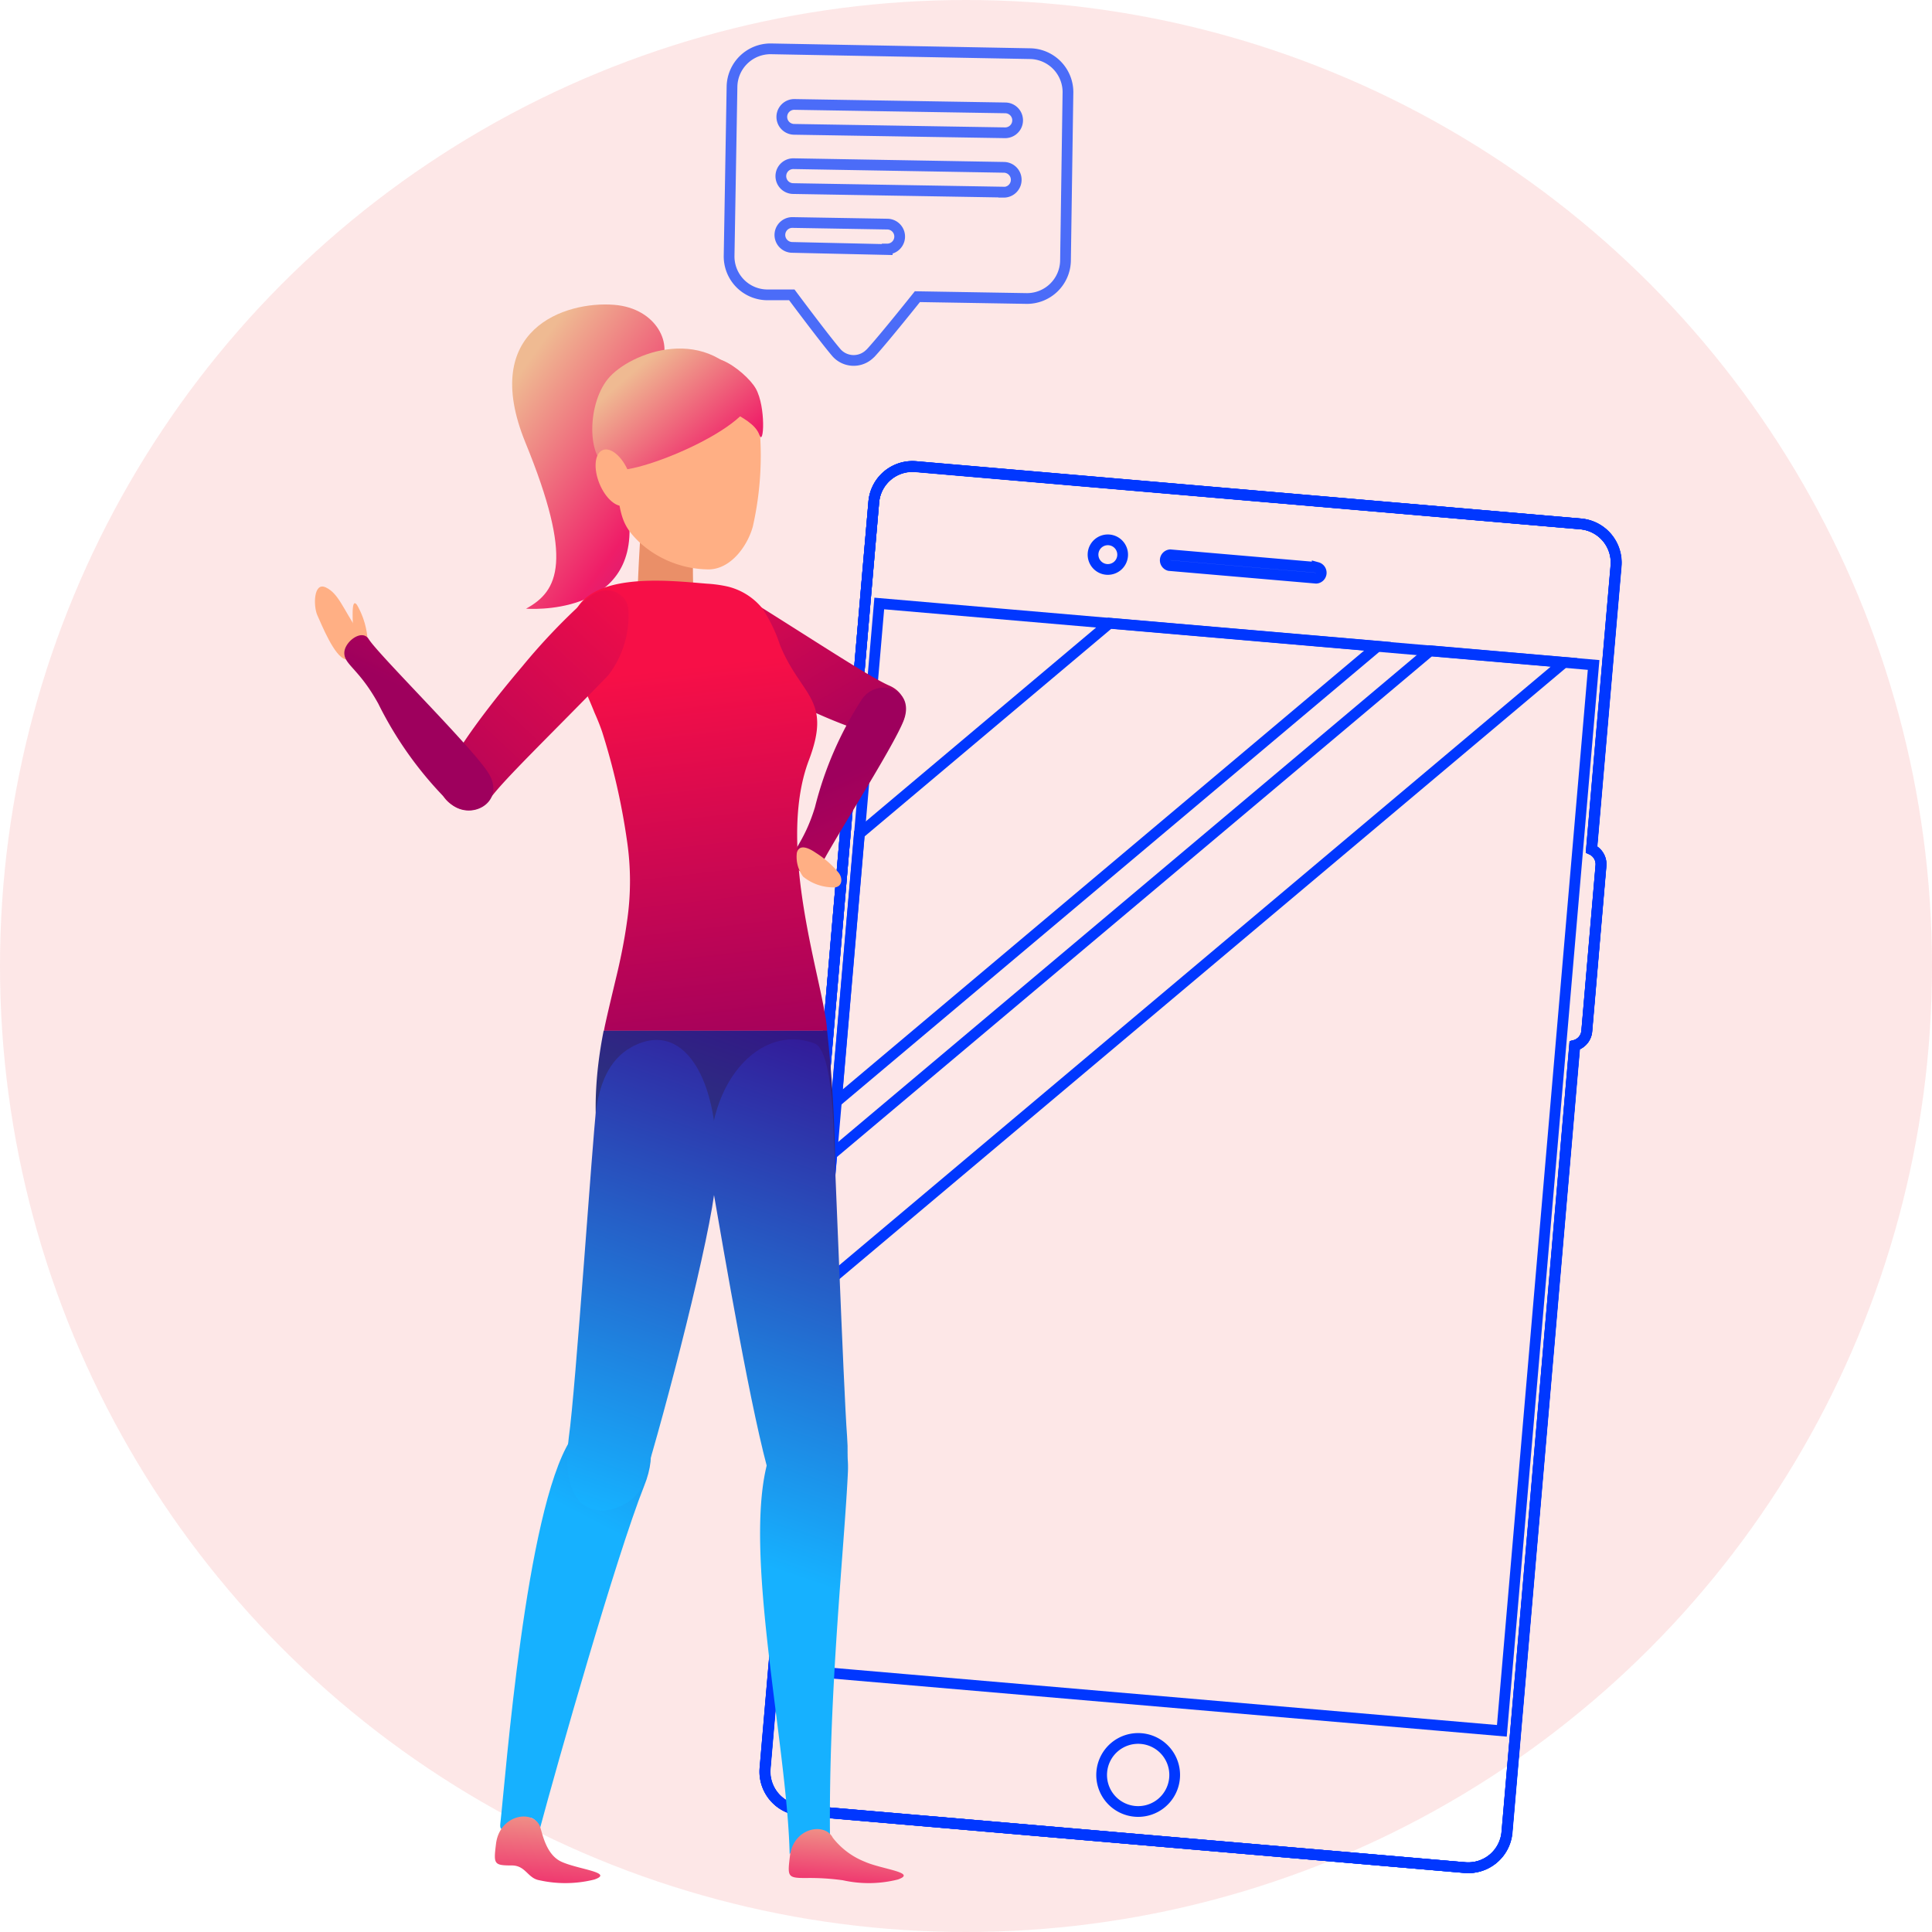 <svg xmlns="http://www.w3.org/2000/svg" xmlns:xlink="http://www.w3.org/1999/xlink" viewBox="0 0 180 180"><defs><style>.cls-1{fill:#ed0f0f;opacity:0.1;}.cls-2{fill:none;stroke:#0037ff;stroke-miterlimit:10;}.cls-3{fill:url(#Безымянный_градиент_22);}.cls-4{fill:url(#Безымянный_градиент_29);}.cls-5{fill:url(#Безымянный_градиент_29-2);}.cls-6{fill:#ea8f68;}.cls-7{fill:url(#Безымянный_градиент_29-3);}.cls-8{fill:url(#Безымянный_градиент_14);}.cls-9{fill:url(#Безымянный_градиент_2);}.cls-10{fill:url(#Безымянный_градиент_2-2);}.cls-11{fill:url(#Безымянный_градиент_2-3);}.cls-12{fill:url(#Безымянный_градиент_2-4);}.cls-13{fill:#ffaf84;}.cls-14{fill:url(#Безымянный_градиент_22-2);}.cls-15{fill:url(#Безымянный_градиент_22-3);}.cls-16{fill:url(#Безымянный_градиент_22-4);}.cls-17{fill:url(#Безымянный_градиент_22-5);}.cls-18{fill:url(#Безымянный_градиент_29-4);}.cls-19{fill:url(#Безымянный_градиент_29-5);}.cls-20{opacity:0.7;}</style><linearGradient id="Безымянный_градиент_22" x1="85.56" y1="6639.74" x2="46.56" y2="6667.87" gradientTransform="matrix(1, 0, 0, -1, 0, 6705.15)" gradientUnits="userSpaceOnUse"><stop offset="0" stop-color="#2c27ce"/><stop offset="0.65" stop-color="#ef1d68"/><stop offset="1" stop-color="#efba92"/></linearGradient><linearGradient id="Безымянный_градиент_29" x1="-175.75" y1="-1235.18" x2="-187.8" y2="-1265.21" gradientTransform="matrix(0.61, -0.79, -0.79, -0.61, -804.62, -846.1)" gradientUnits="userSpaceOnUse"><stop offset="0" stop-color="#f70f47"/><stop offset="1" stop-color="#9e005d"/></linearGradient><linearGradient id="Безымянный_градиент_29-2" x1="-12745.13" y1="4617.54" x2="-12758.62" y2="4583.9" gradientTransform="matrix(-0.7, 0.72, 0.72, 0.7, -12100.63, 6026.19)" xlink:href="#Безымянный_градиент_29"/><linearGradient id="Безымянный_градиент_29-3" x1="63.94" y1="6643.08" x2="68.39" y2="6604.83" gradientTransform="matrix(1, 0, 0, -1, 0, 6705.15)" xlink:href="#Безымянный_градиент_29"/><linearGradient id="Безымянный_градиент_14" x1="71.84" y1="6616.5" x2="54.19" y2="6565.14" gradientTransform="matrix(1, 0, 0, -1, 0, 6705.15)" gradientUnits="userSpaceOnUse"><stop offset="0" stop-color="#36078b"/><stop offset="1" stop-color="#168d68"/></linearGradient><linearGradient id="Безымянный_градиент_2" x1="-581.98" y1="7805.61" x2="-600.02" y2="7753.12" gradientTransform="matrix(0.99, 0.15, 0.15, -0.99, -512.18, 7908.21)" gradientUnits="userSpaceOnUse"><stop offset="0" stop-color="#36078b"/><stop offset="1" stop-color="#16b1ff"/></linearGradient><linearGradient id="Безымянный_градиент_2-2" x1="69.01" y1="6617.47" x2="51.36" y2="6566.11" gradientTransform="matrix(1, 0, 0, -1, 0, 6705.15)" xlink:href="#Безымянный_градиент_2"/><linearGradient id="Безымянный_градиент_2-3" x1="94.11" y1="6608.84" x2="76.47" y2="6557.48" gradientTransform="matrix(1, 0, 0, -1, 0, 6705.15)" xlink:href="#Безымянный_градиент_2"/><linearGradient id="Безымянный_градиент_2-4" x1="82.45" y1="6612.85" x2="64.81" y2="6561.49" gradientTransform="matrix(1, 0, 0, -1, 0, 6705.15)" xlink:href="#Безымянный_градиент_2"/><linearGradient id="Безымянный_градиент_22-2" x1="77.34" y1="6512.35" x2="79.34" y2="6536.93" xlink:href="#Безымянный_градиент_22"/><linearGradient id="Безымянный_градиент_22-3" x1="49.11" y1="6507.8" x2="51.62" y2="6538.78" xlink:href="#Безымянный_градиент_22"/><linearGradient id="Безымянный_градиент_22-4" x1="80.86" y1="6645.1" x2="58.73" y2="6670.35" xlink:href="#Безымянный_градиент_22"/><linearGradient id="Безымянный_градиент_22-5" x1="85.42" y1="6649.1" x2="63.3" y2="6674.35" xlink:href="#Безымянный_градиент_22"/><linearGradient id="Безымянный_градиент_29-4" x1="1359.6" y1="8533.16" x2="1345.11" y2="8497.03" gradientTransform="matrix(0.71, 0.18, 0.26, -0.97, -3125.22, 8084.03)" xlink:href="#Безымянный_градиент_29"/><linearGradient id="Безымянный_градиент_29-5" x1="-8589.73" y1="11268.68" x2="-8600.29" y2="11242.36" gradientTransform="matrix(-0.67, -0.74, 0.74, -0.67, -14041.59, 1233.5)" xlink:href="#Безымянный_градиент_29"/></defs><title>nasviazi1</title><g id="Слой_2" data-name="Слой 2"><g id="Designed_by_Freepik" data-name="Designed by Freepik"><circle class="cls-1" cx="90" cy="90" r="90"/></g><g id="Objects"><g id="Слой_2-2" data-name="Слой 2"><g id="Designed_by_Freepik-2" data-name="Designed by Freepik"><path class="cls-2" d="M148.28,79.15l1.52-17.62.76-8.79a3.62,3.62,0,0,0-3.29-3.92L85.34,43.49a3.62,3.62,0,0,0-3.93,3.28v0l-.76,8.79L71.28,164.76a3.62,3.62,0,0,0,3.29,3.91L136.49,174a3.62,3.62,0,0,0,3.91-3.29l6.31-73.31a1.51,1.51,0,0,0,1.13-1.35l1.32-15.41A1.51,1.51,0,0,0,148.28,79.15Z"/><path class="cls-2" d="M148.3,79.14l1.52-17.62.76-8.79a3.62,3.62,0,0,0-3.29-3.92L85.36,43.47a3.62,3.62,0,0,0-3.95,3.26v0l-.76,8.79L71.3,164.75a3.62,3.62,0,0,0,3.29,3.91L136.51,174a3.62,3.62,0,0,0,3.91-3.29l6.31-73.31a1.51,1.51,0,0,0,1.12-1.34l1.32-15.41A1.51,1.51,0,0,0,148.3,79.14Z"/><path class="cls-2" d="M148.27,79.14l1.52-17.62.76-8.79a3.62,3.62,0,0,0-3.29-3.92L85.33,43.47a3.62,3.62,0,0,0-3.92,3.29h0l-.76,8.79L71.27,164.75a3.62,3.62,0,0,0,3.29,3.91L136.48,174a3.62,3.62,0,0,0,3.91-3.29l6.31-73.31a1.51,1.51,0,0,0,1.13-1.34l1.32-15.41A1.51,1.51,0,0,0,148.27,79.14Z"/><path class="cls-2" d="M148.27,79.14l1.52-17.62.76-8.79a3.62,3.62,0,0,0-3.29-3.92L85.33,43.47a3.62,3.62,0,0,0-3.92,3.29h0l-.76,8.79L71.27,164.75a3.62,3.62,0,0,0,3.29,3.91L136.48,174a3.62,3.62,0,0,0,3.91-3.29l6.31-73.31a1.51,1.51,0,0,0,1.13-1.34l1.32-15.41A1.51,1.51,0,0,0,148.27,79.14Z"/><path class="cls-2" d="M105.75,168.76h0a3.4,3.4,0,0,1-3.1-3.68h0a3.4,3.4,0,0,1,3.68-3.1h0a3.4,3.4,0,0,1,3.1,3.68h0a3.4,3.4,0,0,1-3.68,3.1Z"/><path class="cls-2" d="M103.1,53.05h0a1.38,1.38,0,0,1-1.26-1.49h0a1.38,1.38,0,0,1,1.49-1.26h0a1.38,1.38,0,0,1,1.26,1.49h0a1.38,1.38,0,0,1-1.49,1.26Z"/><path class="cls-2" d="M122.63,53.87l-13.69-1.18a.51.51,0,0,1,.09-1l13.69,1.18a.51.51,0,0,1-.09,1Z"/><rect class="cls-2" x="61.08" y="75.35" width="99.67" height="66.8" transform="translate(-6.94 209.92) rotate(-85.08)"/><polygon class="cls-2" points="128.35 60.21 77.91 102.66 80.06 77.69 103.38 58.06 128.35 60.21"/><polygon class="cls-2" points="145.73 61.71 76.41 120.03 77.49 107.55 133.25 60.63 145.73 61.71"/><path class="cls-3" d="M61.41,34.18c1.4-2-.2-5.46-4.18-5.78-4.54-.37-12.6,2.25-8.28,12.83,4.5,11,3.09,13.83.06,15.48,0,0,10.4.83,9.6-8.25S58.14,38.76,61.41,34.18Z"/><path class="cls-4" d="M82.24,68.58c-1.56-.26-4.94-1.24-12.11-5.07a58.48,58.48,0,0,1-7.25-4.4c-2.16-1.51-1.47-3.64-.05-4.06a9.16,9.16,0,0,1,6.46.51C76,59.75,81,63.07,82.86,63.88,85.58,65.05,84.09,68.89,82.24,68.58Z"/><path class="cls-5" d="M73.93,80.43c-.39-1.1.91-1.65,2-5.23a33.2,33.2,0,0,1,4.29-9.92c1.32-2.23,5.08-1.23,4,1.77-.92,2.53-7.36,12.45-7.92,14C75.92,82.05,74.25,81.33,73.93,80.43Z"/><path class="cls-6" d="M59.83,47.38c0,.23-.38,5-.45,8.73,0,1.81,1.28,3.53,2.58,3.57H62c1.28,0,2.78-1.61,2.67-3.38a48,48,0,0,1,0-6.56Z"/><path class="cls-7" d="M56.1,68.18a62.89,62.89,0,0,1,2.31,10.11,25.62,25.62,0,0,1,0,7.61c-.21,1.52-.5,3-.85,4.52-.13.57-1.24,5.13-1.29,5.62H77.06c-.2-4.08-4.85-16.9-1.7-25.21,2.18-5.75-.72-5.93-2.68-10.71A14.06,14.06,0,0,0,71,56.65a6,6,0,0,0-3.19-2,11.87,11.87,0,0,0-1.94-.27c-3.53-.28-11.83-1.31-12.61,3.71a8.88,8.88,0,0,0,.41,4c.48,1.51,1.17,2.91,1.72,4.31Q55.8,67.31,56.1,68.18Z"/><path class="cls-8" d="M56.32,109.26s-1.8-4.54-.08-13.23H77.06a127.45,127.45,0,0,1,.76,13.23Z"/><path class="cls-9" d="M60,138.48c2.73-6.7-3.92-9-6.87-4.29-4.17,6.64-6,31.18-6.52,35.75-.07.6.26.54.61.47,1-.2.59-1.16,2.06-1.07.78,0,1,1.11,1,1.11C51.91,164.36,57.41,145,60,138.48Z"/><path class="cls-10" d="M66.66,110.21c.73-8.74-2.61-15.53-7.83-12.65-2.2,1.21-3,3.65-3.3,5.93S53.62,129.57,53,133.87c-1.28,9.69,6.1,7.08,6.9,4.39C62,131.49,66.26,115,66.66,110.21Z"/><path class="cls-11" d="M79,137.1c.27-6.56-5.88-6.42-7.43-1.08-2.43,8.4,1.77,26.44,2,36.74,1.07-1.78,2.09-2.21,2.56-2.17a1.71,1.71,0,0,1,1.2.67C77.18,157.69,78.68,144.12,79,137.1Z"/><path class="cls-12" d="M71.79,137.82c.82,2.68,7.86,5.78,7.13-4-.33-4.33-1.2-28.21-1.36-30.51S77,97.64,75.9,97.22c-5.56-2.1-11,4.77-9.5,13.41C67.41,116.44,70.09,132.26,71.79,137.82Z"/><path class="cls-13" d="M57.33,43.9c.41,4.11.53,5,2.33,6.7A9.69,9.69,0,0,0,66,53.05c2.1,0,3.66-2.22,4.14-4a29.89,29.89,0,0,0,.48-10.53,6.64,6.64,0,0,0-6-5C61.66,33.52,56.33,33.85,57.33,43.9Z"/><path class="cls-14" d="M77.59,171.22a7.1,7.1,0,0,0,3,2.24c1.58.7,4.92,1,3.06,1.65a11.1,11.1,0,0,1-5.12.07,22.2,22.2,0,0,0-3.45-.21c-1.7,0-1.72-.12-1.49-2C73.87,170.29,76.83,169.73,77.59,171.22Z"/><path class="cls-15" d="M50.26,170.05c.24.46.49,2.7,2.06,3.41s4.92,1,3.06,1.65a11.1,11.1,0,0,1-5.12.07c-1.1-.18-1.27-1.37-2.56-1.38-1.7,0-1.72-.12-1.49-2C46.53,169.12,49.49,168.56,50.26,170.05Z"/><path class="cls-16" d="M69.89,36.42c1.61,2.75-10.09,7.79-12.69,7.36s-2.58-6-.57-8.47S66.09,29.93,69.89,36.42Z"/><path class="cls-17" d="M65.55,35.72c.42,2.33,4.5,2.86,5.19,4.78.43,1.19.63-2.58-.32-4.29S64.7,31.05,65.55,35.72Z"/><ellipse class="cls-13" cx="57.2" cy="44.51" rx="1.46" ry="2.78" transform="translate(-12.58 24.92) rotate(-22.21)"/><path class="cls-13" d="M34.26,59.8a7.54,7.54,0,0,0-1-3.44c-.54-.72-.39,1.21-.38,2.16S34.34,60.85,34.26,59.8Z"/><path class="cls-13" d="M33.36,58.8c-1.42-2.14-1.83-3.51-3-4.07s-1.17,1.78-.79,2.6,1.57,3.84,2.62,4.1S34.41,60.38,33.36,58.8Z"/><path class="cls-18" d="M41.15,72.83c.59-1.47,2.26-4.55,7.54-10.78a58.37,58.37,0,0,1,5.85-6.14c1.93-1.79,3.86-.62,4,.82a9.17,9.17,0,0,1-1.88,6.2c-5.53,5.69-9.84,9.83-11,11.48C43.91,76.86,40.41,74.57,41.15,72.83Z"/><path class="cls-19" d="M34.35,59.54C35.26,61,44,69.63,45.49,72c1.77,2.8-1.83,4.67-3.69,2.69a34.55,34.55,0,0,1-6.55-9.12c-1.87-3.4-3.3-3.67-3.16-4.88C32.22,59.7,33.75,58.59,34.35,59.54Z"/><path class="cls-13" d="M76,79.45a9,9,0,0,1,2.14,1.87c.37.48.36,1.24-.32,1.35a4.46,4.46,0,0,1-3-1,3.1,3.1,0,0,1-.58-2.21C74.41,78.76,75.07,78.81,76,79.45Z"/><g class="cls-20"><path class="cls-2" d="M96,5,71.85,4.55a3.59,3.59,0,0,0-3.65,3.5L67.93,23.8a3.58,3.58,0,0,0,3.48,3.67h2.36s3.06,4.11,4.17,5.4A2.14,2.14,0,0,0,81,33l.12-.11c1.16-1.25,4.35-5.25,4.35-5.25l10.15.17a3.59,3.59,0,0,0,3.65-3.52L99.5,8.57A3.59,3.59,0,0,0,96,5Z"/><path class="cls-2" d="M93.62,12.37,74,12.05a1.16,1.16,0,0,1,0-2.32h0l19.65.32a1.16,1.16,0,1,1,0,2.32h0Z"/><path class="cls-2" d="M93.52,17.9l-19.61-.33a1.16,1.16,0,0,1,0-2.32l19.61.34a1.16,1.16,0,0,1,0,2.32Z"/><path class="cls-2" d="M82.66,23.25l-8.84-.2a1.16,1.16,0,0,1,0-2.32l8.84.15a1.16,1.16,0,0,1,0,2.32Z"/></g></g></g></g></g></svg>